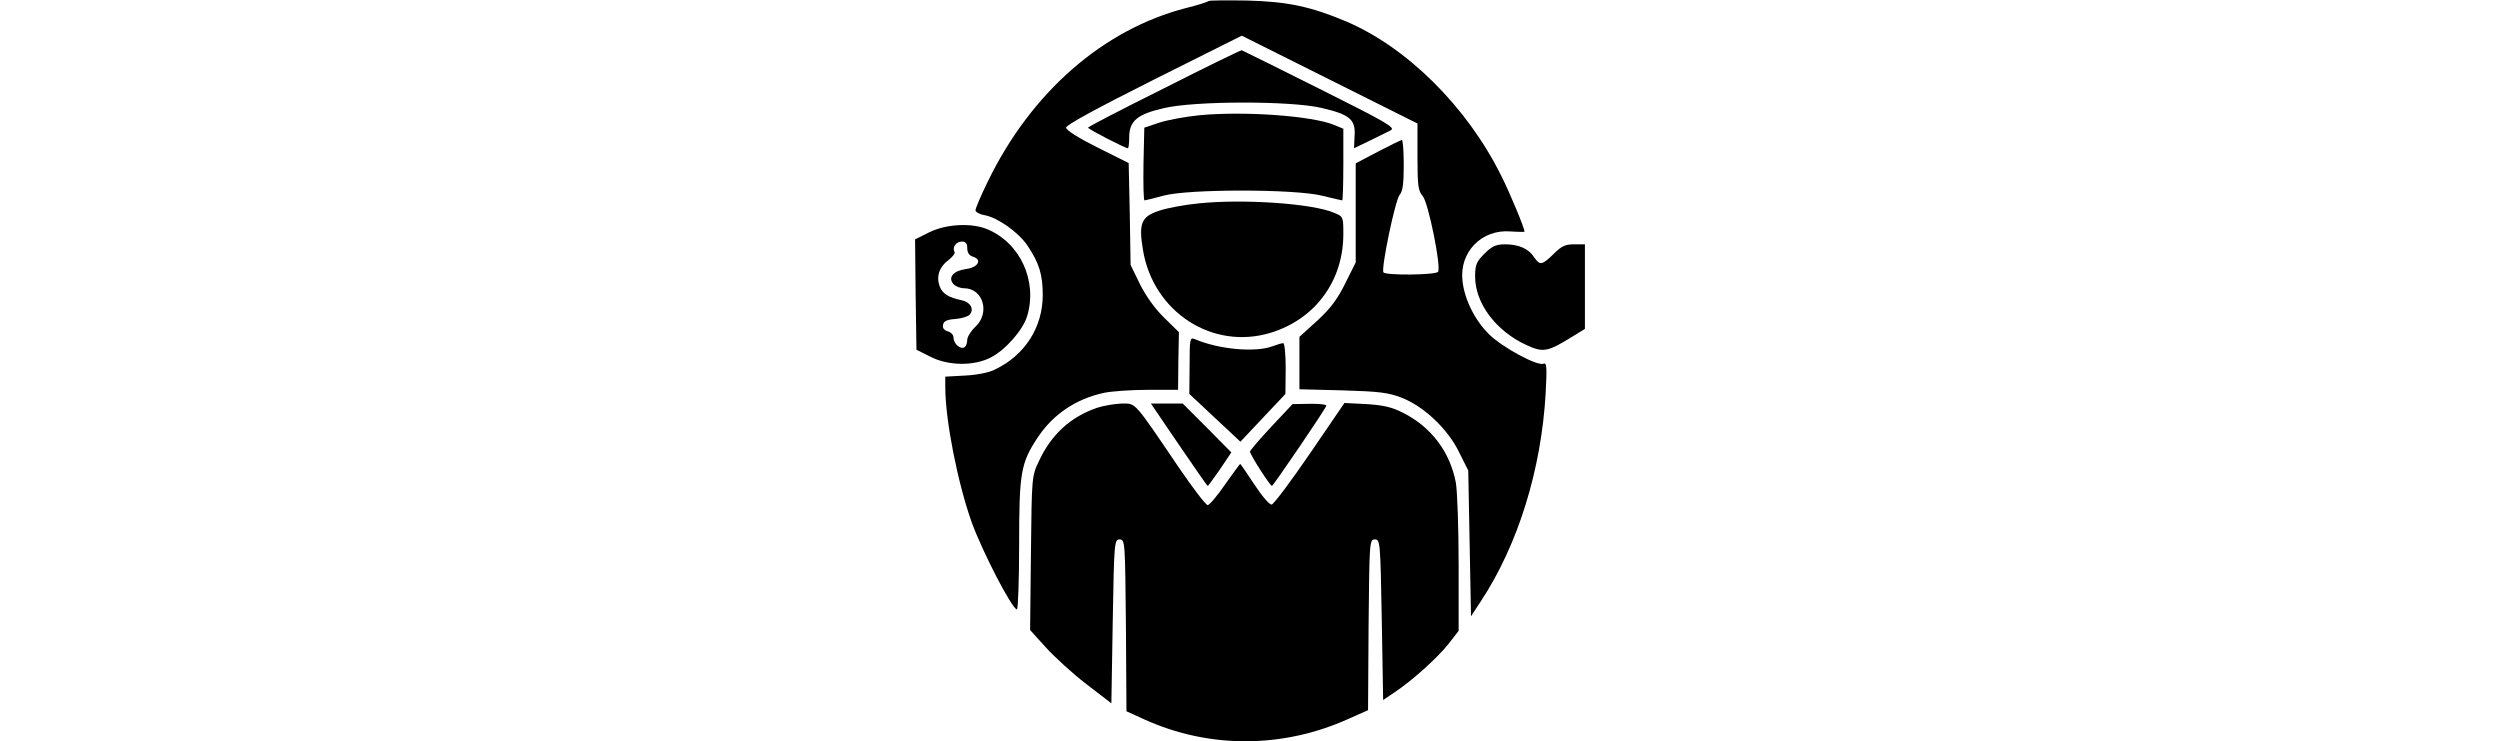 <?xml version="1.0" standalone="no"?>
<!DOCTYPE svg PUBLIC "-//W3C//DTD SVG 20010904//EN"
 "http://www.w3.org/TR/2001/REC-SVG-20010904/DTD/svg10.dtd">
<svg version="1.0" xmlns="http://www.w3.org/2000/svg"
 width="199" height="59" viewBox="0 0 244 270"
 preserveAspectRatio="xMidYMid meet">
<g transform="translate(0,270) scale(0.1,-0.1)"
fill="#000000" stroke="none">
<!-- <svg width="199" height="59" viewBox="0 0 199 59" fill="none" xmlns="http://www.w3.org/2000/svg">
<g clip-path="url(#clip0)"> -->
<path d="M1069 2696 c-3 -3 -40 -15 -81 -25 -303 -78 -565 -307 -723 -632 -25
-51 -45 -98 -45 -105 0 -6 15 -15 34 -18 48 -9 122 -62 155 -110 43 -64 56
-106 56 -181 0 -117 -65 -219 -174 -271 -20 -11 -67 -20 -108 -22 l-73 -4 0
-42 c1 -121 45 -344 96 -488 40 -110 148 -318 165 -318 4 0 8 106 8 236 0 264
6 297 68 391 56 84 139 140 241 162 29 6 102 11 161 11 l109 0 1 105 2 105
-54 53 c-33 32 -66 78 -88 122 l-34 70 -3 186 -4 185 -114 57 c-70 35 -114 63
-114 72 0 10 113 71 320 175 l320 160 320 -160 320 -160 0 -122 c0 -106 3
-124 19 -142 20 -22 68 -257 56 -276 -7 -12 -192 -14 -199 -2 -9 14 43 264 59
282 11 12 15 40 15 108 0 51 -3 92 -7 92 -5 -1 -44 -20 -88 -43 l-80 -42 0
-180 0 -181 -38 -76 c-28 -57 -54 -92 -102 -136 l-65 -59 0 -96 0 -95 158 -4
c133 -4 166 -8 215 -27 81 -32 168 -114 209 -199 l33 -66 5 -266 5 -265 36 55
c135 205 220 478 236 758 5 96 4 112 -8 107 -23 -9 -149 59 -198 107 -51 50
-90 127 -97 195 -12 104 69 188 174 180 28 -2 52 -2 52 -1 0 13 -54 143 -85
204 -125 252 -344 468 -565 562 -131 55 -214 72 -360 76 -75 1 -138 1 -141 -2z"/>
<path d="M908 2379 c-153 -76 -278 -141 -278 -144 0 -5 135 -75 145 -75 3 0 5
18 5 40 0 59 29 84 126 106 112 27 464 27 574 1 103 -24 125 -42 121 -101 l-2
-46 58 28 c32 15 66 33 77 38 16 10 -24 32 -260 150 -154 77 -281 140 -284
141 -3 1 -130 -61 -282 -138z"/>
<path d="M1034 2280 c-49 -5 -115 -17 -145 -27 l-54 -18 -3 -132 c-1 -73 0
-133 4 -133 3 0 34 8 68 17 88 25 480 25 579 0 38 -9 70 -17 73 -17 2 0 4 59
4 131 l0 130 -34 14 c-79 33 -328 51 -492 35z"/>
<path d="M1032 1959 c-51 -5 -116 -17 -144 -27 -64 -21 -74 -46 -58 -142 37
-227 254 -367 466 -302 162 50 264 189 264 359 0 63 0 64 -34 78 -80 34 -331
51 -494 34z"/>
<path d="M52 1854 l-52 -26 2 -201 3 -201 50 -25 c65 -34 160 -35 221 -3 53
27 117 100 132 150 39 128 -25 267 -145 317 -58 24 -150 19 -211 -11z m138
-58 c0 -16 7 -27 21 -31 34 -11 19 -39 -25 -45 -46 -6 -67 -30 -47 -54 8 -9
25 -16 39 -16 70 0 96 -89 42 -140 -16 -15 -30 -37 -30 -48 0 -12 -5 -24 -10
-27 -15 -9 -40 13 -40 35 0 10 -9 20 -21 23 -13 4 -20 12 -17 24 2 13 14 19
45 21 23 2 46 9 52 16 17 20 3 45 -28 52 -49 10 -71 24 -81 50 -14 36 -2 72
31 96 15 12 26 25 23 30 -10 16 5 38 26 38 15 0 20 -7 20 -24z"/>
<path d="M2074 1776 c-29 -29 -34 -41 -34 -83 0 -98 76 -199 187 -250 61 -28
77 -25 166 30 l47 29 0 154 0 154 -40 0 c-32 0 -46 -7 -74 -35 -42 -41 -50
-43 -71 -12 -20 31 -56 47 -106 47 -33 0 -48 -7 -75 -34z"/>
<path d="M1000 1369 l-1 -104 93 -87 93 -87 82 87 82 87 1 93 c0 51 -4 92 -9
92 -5 0 -22 -5 -38 -11 -62 -24 -197 -12 -285 26 -17 7 -18 -2 -18 -96z"/>
<path d="M661 1214 c-96 -34 -165 -97 -210 -194 -26 -55 -26 -57 -29 -335 l-3
-280 57 -63 c32 -35 98 -96 148 -134 l91 -70 5 298 c5 291 6 299 25 299 20 0
20 -8 23 -313 l2 -313 66 -30 c234 -106 502 -106 742 2 l72 32 2 311 c3 303 3
311 23 311 19 0 20 -8 25 -293 l5 -292 40 27 c65 43 156 125 197 176 l38 49 0
243 c0 133 -5 266 -10 296 -21 112 -89 203 -192 255 -41 21 -71 28 -134 32
l-80 4 -125 -183 c-69 -101 -132 -185 -140 -187 -8 -1 -34 29 -63 73 -27 41
-50 75 -52 75 -1 0 -26 -34 -55 -75 -28 -41 -57 -75 -63 -75 -7 0 -54 62 -106
138 -166 245 -155 232 -208 232 -26 -1 -67 -8 -91 -16z"/>
<path d="M961 1080 c56 -82 103 -150 105 -150 2 0 22 28 45 61 l41 61 -88 89
-89 89 -58 0 -58 0 102 -150z"/>
<path d="M1298 1146 c-43 -46 -78 -87 -78 -91 0 -11 73 -125 80 -125 5 1 192
275 198 292 2 4 -25 8 -60 7 l-63 -1 -77 -82z"/>
</g>

</svg>
